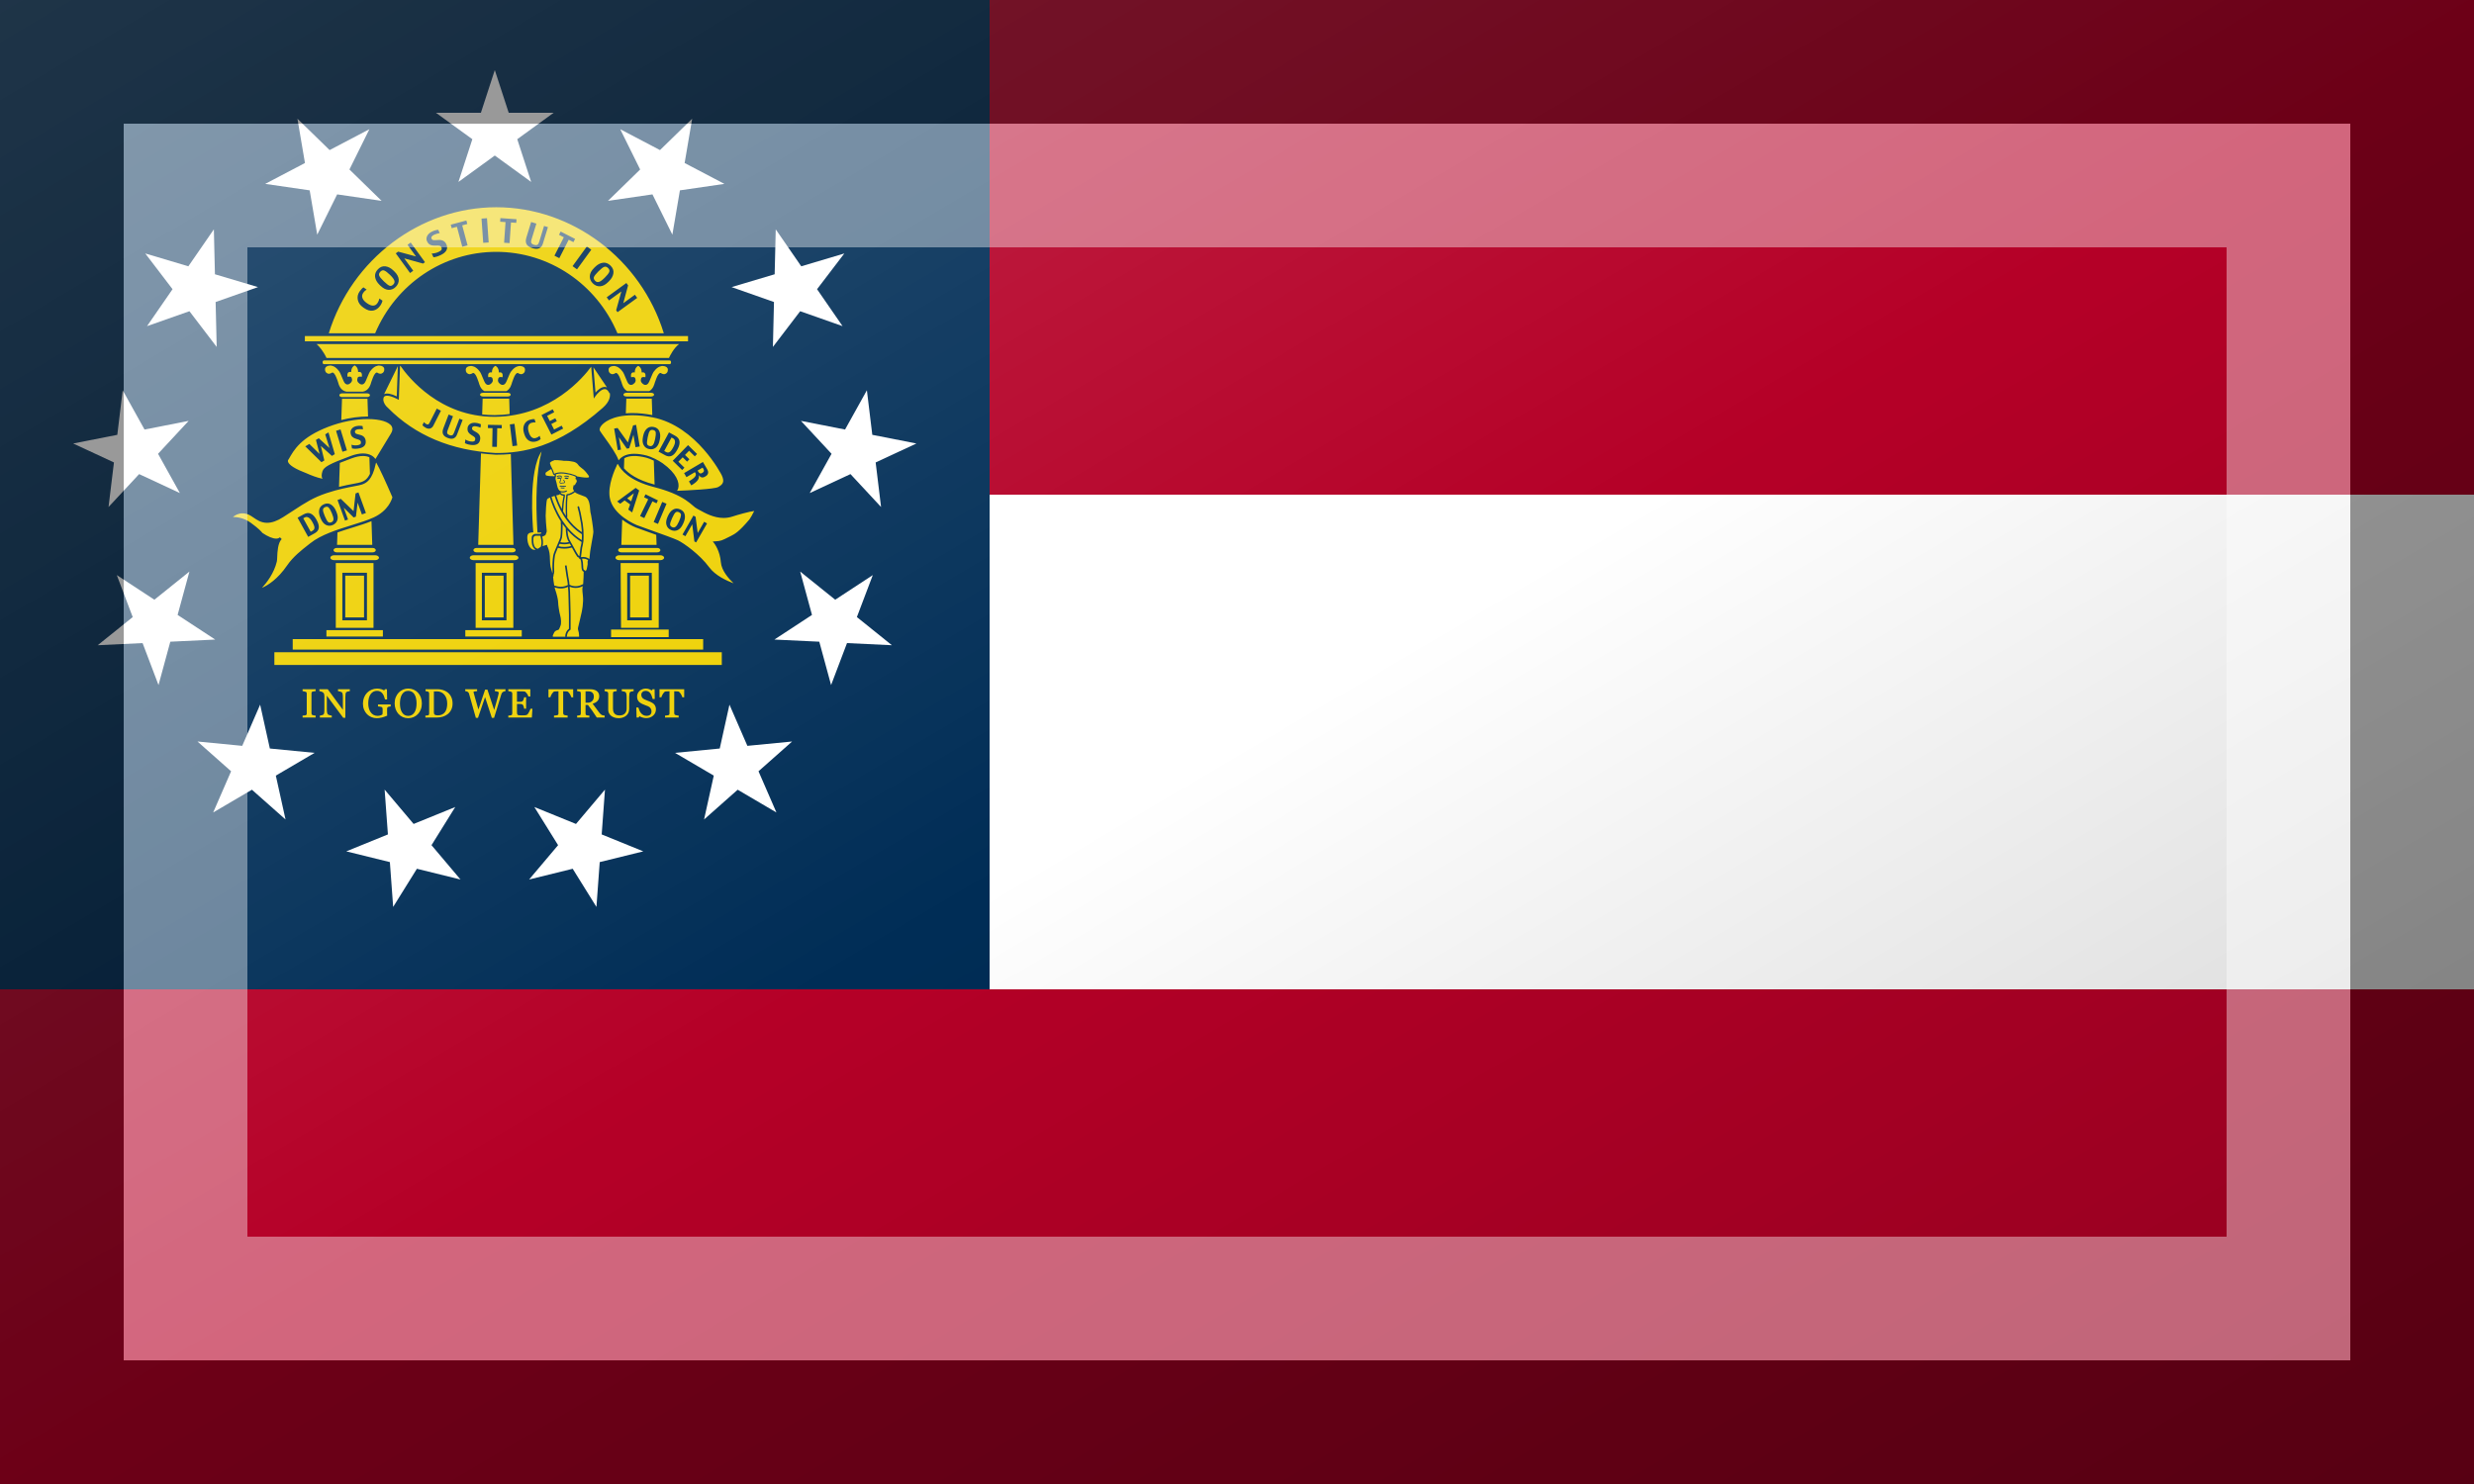 <?xml version="1.0"?>
<svg xmlns="http://www.w3.org/2000/svg" xmlns:xlink="http://www.w3.org/1999/xlink" version="1.1" width="600" height="360" viewBox="0 0 600 360">
<rect x="0" y="0" width="600" height="360" fill="#808080" stroke="none"/>
<!-- Generated by Kreative Vexillo v1.0 -->
<style>
.blue{fill:rgb(0,45,86);}
.red{fill:rgb(181,0,39);}
.white{fill:rgb(255,255,255);}
.yellow{fill:rgb(238,208,0);}
</style>
<defs>
<path id="seal" d="M 282.542 297.118 C 302.334 317.194 328.688 328.246 360.918 330.009 L 361.81 330.012 C 380.344 330.012 405.86 326.274 438.945 297.13 C 444.132 292.561 444.574 288.648 444.123 286.279 L 443.827 286.417 C 442.966 284.561 441.906 283.566 440.677 283.459 C 438.011 283.229 434.753 287.019 433.722 288.5 L 432.456 290.317 L 430.558 267.145 C 425.162 274.495 401.533 303.145 360.892 303.617 C 360.564 303.621 360.245 303.623 359.919 303.623 C 320.41 303.623 297.625 275.164 291.624 266.532 H 291.358 L 290.462 291.286 L 289.35 290.717 C 283.213 287.576 280.896 288.14 280.062 288.758 C 278.931 289.593 279.216 291.411 279.219 291.429 L 279.143 291.442 C 279.468 293.531 280.626 295.526 282.542 297.118 Z M 402.553 298.187 L 403.631 300.306 L 398.471 302.943 L 400.409 306.757 L 404.421 304.71 L 405.511 306.858 L 401.503 308.905 L 403.542 312.921 L 409.069 310.097 L 410.147 312.218 L 401.585 316.591 L 394.358 302.372 L 402.553 298.187 Z M 381.791 309.328 C 382.619 307.555 383.977 306.379 385.861 305.801 C 386.673 305.555 387.365 305.397 387.939 305.332 C 388.511 305.258 388.97 305.258 389.322 305.328 L 390.062 307.756 C 389.74 307.686 389.324 307.662 388.814 307.684 C 388.31 307.707 387.744 307.815 387.111 308.008 C 385.935 308.367 385.162 309.133 384.791 310.301 C 384.428 311.465 384.506 312.899 385.021 314.598 L 385.087 314.809 C 385.642 316.629 386.358 317.881 387.237 318.563 C 388.122 319.243 389.098 319.42 390.165 319.094 C 390.888 318.871 391.481 318.61 391.946 318.305 C 392.411 317.993 392.772 317.723 393.032 317.496 L 393.751 319.851 C 393.575 320.074 393.212 320.347 392.669 320.669 C 392.126 320.997 391.47 321.28 390.696 321.517 C 388.747 322.115 386.962 321.968 385.344 321.078 C 383.727 320.18 382.543 318.5 381.793 316.039 L 381.605 315.422 C 380.909 313.128 380.969 311.097 381.791 309.328 Z M 374.702 308.757 L 376.64 324.597 L 373.259 325.013 L 371.32 309.175 L 374.702 308.757 Z M 355.389 309.468 L 365.448 309.644 L 365.405 312.025 L 362.12 311.968 L 361.882 325.542 L 358.476 325.483 L 358.714 311.907 L 355.347 311.848 L 355.389 309.468 Z M 338.936 320.136 C 339.284 320.429 339.85 320.73 340.631 321.038 C 341.416 321.341 342.199 321.54 342.983 321.636 C 344.085 321.773 344.858 321.71 345.307 321.452 C 345.762 321.198 346.034 320.712 346.121 319.997 C 346.178 319.536 346.078 319.108 345.824 318.714 C 345.568 318.321 344.779 317.745 343.451 316.984 C 342.396 316.371 341.607 315.66 341.088 314.851 C 340.568 314.035 340.387 312.988 340.541 311.714 C 340.691 310.495 341.307 309.528 342.393 308.81 C 343.483 308.091 344.897 307.839 346.635 308.054 C 347.477 308.156 348.225 308.324 348.877 308.554 C 349.535 308.777 349.994 308.96 350.252 309.105 L 349.955 311.519 C 349.404 311.304 348.853 311.105 348.303 310.921 C 347.752 310.741 347.158 310.612 346.522 310.532 C 345.622 310.421 344.954 310.487 344.52 310.733 S 343.842 311.321 343.788 311.76 C 343.72 312.322 343.817 312.764 344.081 313.086 C 344.343 313.41 345.167 313.941 346.55 314.68 C 347.839 315.366 348.722 316.141 349.195 317.008 C 349.675 317.869 349.847 318.85 349.713 319.949 C 349.508 321.629 348.824 322.804 347.664 323.478 C 346.508 324.146 344.982 324.365 343.094 324.13 C 342.012 323.997 341.11 323.818 340.383 323.595 C 339.656 323.37 339.063 323.126 338.602 322.865 L 338.936 320.136 Z M 322.897 312.015 L 326.735 301.994 L 329.917 303.217 L 325.921 313.645 C 325.612 314.454 325.55 315.129 325.737 315.668 C 325.932 316.203 326.456 316.637 327.311 316.965 C 328.104 317.27 328.758 317.315 329.278 317.098 C 329.803 316.887 330.245 316.313 330.604 315.377 L 334.575 305.01 L 336.932 305.916 L 332.873 316.51 C 332.336 317.912 331.506 318.856 330.385 319.336 C 329.264 319.813 327.846 319.721 326.131 319.061 C 324.291 318.352 323.133 317.42 322.654 316.262 C 322.174 315.101 322.256 313.687 322.897 312.015 Z M 308.748 307.523 C 308.93 307.742 309.187 307.996 309.521 308.285 C 309.861 308.57 310.226 308.812 310.615 309.012 C 310.982 309.2 311.355 309.254 311.732 309.178 C 312.107 309.102 312.423 308.813 312.681 308.309 L 318.091 297.661 L 321.128 299.212 L 315.575 310.134 C 315.087 311.095 314.37 311.753 313.425 312.111 C 312.489 312.463 311.404 312.324 310.173 311.695 C 309.45 311.326 308.896 310.98 308.507 310.654 C 308.124 310.332 307.835 310.015 307.642 309.701 L 308.748 307.523 Z M 369.84 288.844 H 351.69 C 350.558 288.844 349.601 288.224 349.601 287.491 C 349.601 286.76 350.558 286.142 351.69 286.142 H 369.84 C 370.972 286.142 371.929 286.76 371.929 287.491 C 371.929 288.225 370.973 288.844 369.84 288.844 Z M 351.504 290.381 H 370.85 L 371.177 301.616 C 367.872 302.065 364.449 302.349 360.878 302.391 C 360.555 302.394 360.241 302.396 359.92 302.396 C 356.897 302.396 353.981 302.216 351.156 301.9 L 351.504 290.381 Z M 433.698 285.98 L 432.191 267.595 L 442.027 282.172 C 441.64 282.014 441.236 281.91 440.812 281.873 C 438.017 281.626 435.26 284.203 433.698 285.98 Z M 476.957 278.546 C 476.571 279.851 475.795 283.312 472.845 284.918 H 456.797 C 453.847 283.312 453.071 279.851 452.685 278.546 C 452.087 276.525 450.835 273.878 450.835 273.878 C 450.421 272.995 449.708 272.212 449.536 272.093 C 449.165 271.835 448.97 271.626 448.364 271.738 C 448.364 271.738 446.628 273.037 445.221 272.433 C 443.95 271.886 443.18 271.066 443.242 269.179 C 443.308 267.294 445.562 266.806 445.562 266.806 C 446.613 266.556 447.552 266.478 448.535 266.87 C 451.113 267.366 453.953 270.901 454.43 272.409 C 454.43 272.409 455.047 273.8 456.762 277.893 S 461.201 279.827 461.201 279.827 C 462.824 278.741 463.312 277.333 462.672 275.604 C 462.242 274.11 459.621 274.819 459.621 274.819 C 459.197 272.075 460.088 270.909 462.295 271.323 C 462.315 267.742 464.406 266.692 464.768 266.546 H 464.746 C 464.787 266.528 464.81 266.525 464.812 266.525 C 464.812 266.525 464.818 266.527 464.819 266.527 S 464.826 266.525 464.826 266.525 C 464.828 266.525 464.851 266.531 464.892 266.546 H 464.87 C 465.232 266.692 467.324 267.743 467.343 271.323 C 469.55 270.909 470.441 272.075 470.015 274.819 C 470.015 274.819 467.394 274.112 466.968 275.604 C 466.323 277.333 466.816 278.741 468.437 279.827 C 468.437 279.827 471.162 281.987 472.876 277.893 S 475.208 272.409 475.208 272.409 C 475.687 270.901 478.524 267.366 481.103 266.87 C 482.085 266.477 483.027 266.556 484.074 266.806 C 484.074 266.806 486.332 267.294 486.394 269.179 C 486.46 271.066 485.689 271.886 484.417 272.433 C 483.011 273.037 481.272 271.738 481.272 271.738 C 480.667 271.625 480.475 271.836 480.102 272.093 C 479.93 272.212 479.217 272.995 478.803 273.878 C 478.807 273.878 477.553 276.525 476.957 278.546 Z M 372.932 278.546 C 372.545 279.851 371.769 283.312 368.82 284.918 H 352.77 C 349.821 283.312 349.045 279.851 348.658 278.546 C 348.062 276.525 346.81 273.878 346.81 273.878 C 346.396 272.995 345.681 272.212 345.509 272.093 C 345.138 271.835 344.945 271.626 344.339 271.738 C 344.339 271.738 342.603 273.037 341.196 272.433 C 339.923 271.886 339.153 271.066 339.217 269.179 C 339.281 267.294 341.537 266.806 341.537 266.806 C 342.586 266.556 343.527 266.478 344.508 266.87 C 347.086 267.366 349.926 270.901 350.403 272.409 C 350.403 272.409 351.02 273.8 352.735 277.893 S 357.176 279.827 357.176 279.827 C 358.797 278.741 359.287 277.333 358.645 275.604 C 358.217 274.11 355.598 274.819 355.598 274.819 C 355.172 272.075 356.063 270.909 358.27 271.323 C 358.288 267.742 360.381 266.692 360.743 266.546 H 360.719 C 360.75 266.533 360.758 266.532 360.767 266.53 H 360.819 C 360.828 266.532 360.836 266.534 360.867 266.546 H 360.843 C 361.205 266.692 363.298 267.743 363.316 271.323 C 365.523 270.909 366.414 272.075 365.988 274.819 C 365.988 274.819 363.369 274.112 362.941 275.604 C 362.298 277.333 362.789 278.741 364.41 279.827 C 364.41 279.827 367.137 281.987 368.851 277.893 S 371.183 272.409 371.183 272.409 C 371.66 270.901 374.499 267.366 377.078 266.87 C 378.058 266.477 379 266.556 380.049 266.806 C 380.049 266.806 382.305 267.294 382.369 269.179 C 382.433 271.066 381.664 271.886 380.39 272.433 C 378.984 273.037 377.247 271.738 377.247 271.738 C 376.642 271.625 376.448 271.836 376.077 272.093 C 375.905 272.212 375.19 272.995 374.776 273.878 C 374.78 273.878 373.528 276.525 372.932 278.546 Z M 483.748 328.552 L 489.078 318.71 L 490.197 319.319 C 491.064 319.792 491.533 320.571 491.597 321.659 C 491.661 322.745 491.279 324.055 490.447 325.593 L 490.24 325.974 C 489.244 327.814 488.353 328.947 487.568 329.37 C 486.787 329.786 485.97 329.763 485.121 329.3 L 483.748 328.552 Z M 456.153 290.381 H 474.675 L 475.07 302.382 C 470.019 301.415 465.201 300.911 460.751 300.911 C 459.001 300.911 457.349 300.988 455.787 301.125 L 456.153 290.381 Z M 279.747 287.119 L 289.761 266.695 L 288.963 288.748 C 284.718 286.723 281.692 286.196 279.747 287.119 Z M 475.616 313.242 C 476.802 313.484 477.456 314.103 477.581 315.099 C 477.706 316.097 477.573 317.558 477.183 319.486 L 477.097 319.91 C 476.691 321.908 476.183 323.293 475.577 324.07 C 474.975 324.845 474.198 325.136 473.241 324.941 C 472.077 324.705 471.415 324.152 471.257 323.285 S 471.237 320.91 471.675 318.762 L 471.753 318.379 C 472.187 316.244 472.663 314.799 473.185 314.041 C 473.713 313.285 474.522 313.019 475.616 313.242 Z M 508.545 343.589 L 508.076 342.792 L 511.703 340.651 L 512.267 341.612 C 512.613 342.2 512.747 342.719 512.669 343.171 C 512.591 343.62 512.255 344.023 511.661 344.372 L 511.288 344.593 C 510.755 344.905 510.267 344.993 509.823 344.851 S 508.956 344.289 508.545 343.589 Z M 470.69 333.422 C 472.174 333.804 474.167 334.605 476.161 335.575 L 476.734 353.005 C 476.685 352.992 476.639 352.98 476.59 352.967 C 464.232 349.783 457.769 344.967 454.422 341.146 L 454.672 333.824 C 458.293 331.778 463.678 331.642 470.69 333.422 Z M 272.019 457.356 V 410.189 H 244.565 V 457.356 H 272.019 Z M 249.332 417.253 H 267.255 V 451.908 H 249.332 V 417.253 Z M 479.754 457.356 V 410.189 H 451.993 L 452.292 457.356 H 479.754 Z M 456.791 417.253 H 474.716 V 451.908 H 456.791 V 417.253 Z M 458.913 419.375 H 472.594 V 449.786 H 458.913 V 419.375 Z M 445.042 458.627 H 487.009 V 464.145 H 445.042 V 458.627 Z M 477.938 389.617 L 478.179 396.929 H 452.522 L 453.147 378.557 C 456.708 381.26 460.407 383.197 463.053 384.242 C 464.671 384.881 468.467 386.235 472.863 387.803 C 474.499 388.387 476.218 389.001 477.938 389.617 Z M 452.487 399.17 H 478.659 C 479.909 399.17 480.965 399.906 480.965 400.777 C 480.965 401.647 479.909 402.382 478.659 402.382 H 452.487 C 451.237 402.382 450.181 401.647 450.181 400.777 C 450.181 399.906 451.237 399.17 452.487 399.17 Z M 243.301 404.504 H 245.205 H 271.377 H 273.283 C 274.758 404.504 276.003 405.319 276.003 406.285 C 276.003 407.251 274.757 408.068 273.283 408.068 H 243.301 C 241.826 408.068 240.581 407.252 240.581 406.285 C 240.581 405.319 241.827 404.504 243.301 404.504 Z M 474.286 288.844 H 456.136 C 455.004 288.844 454.047 288.224 454.047 287.491 C 454.047 286.76 455.004 286.142 456.136 286.142 H 474.286 C 475.418 286.142 476.375 286.76 476.375 287.491 C 476.374 288.225 475.418 288.844 474.286 288.844 Z M 213.18 465.574 H 512.114 V 473.238 H 213.18 V 465.574 Z M 251.454 419.375 H 265.133 V 449.786 H 251.454 V 419.375 Z M 245.206 399.17 H 271.378 C 272.628 399.17 273.684 399.906 273.684 400.777 C 273.684 401.647 272.628 402.382 271.378 402.382 H 245.206 C 243.956 402.382 242.9 401.647 242.9 400.777 C 242.899 399.906 243.956 399.17 245.206 399.17 Z M 270.428 278.234 C 269.963 279.808 268.937 284.529 264.199 285.333 H 252.385 C 247.648 284.529 246.622 279.809 246.156 278.234 C 245.56 276.213 244.306 273.566 244.306 273.566 C 243.892 272.683 243.179 271.9 243.007 271.781 C 242.636 271.523 242.443 271.314 241.837 271.426 C 241.837 271.426 240.099 272.725 238.692 272.121 C 237.421 271.574 236.651 270.754 236.715 268.867 C 236.777 266.982 239.035 266.494 239.035 266.494 C 240.084 266.244 241.023 266.166 242.006 266.558 C 244.584 267.054 247.424 270.589 247.901 272.097 C 247.901 272.097 248.518 273.488 250.233 277.581 S 254.672 279.515 254.672 279.515 C 256.295 278.429 256.785 277.021 256.141 275.292 C 255.715 273.798 253.094 274.507 253.094 274.507 C 252.668 271.763 253.559 270.597 255.766 271.011 C 255.786 267.43 257.877 266.38 258.239 266.234 H 258.217 C 258.258 266.216 258.281 266.213 258.281 266.213 C 258.281 266.213 258.287 266.215 258.289 266.215 C 258.29 266.215 258.297 266.213 258.297 266.213 C 258.301 266.213 258.322 266.219 258.363 266.234 H 258.34 C 258.703 266.38 260.795 267.431 260.815 271.011 C 263.022 270.597 263.913 271.763 263.487 274.507 C 263.487 274.507 260.868 273.8 260.438 275.292 C 259.797 277.021 260.286 278.429 261.909 279.515 C 261.909 279.515 264.634 281.675 266.348 277.581 S 268.68 272.097 268.68 272.097 C 269.157 270.589 271.996 267.054 274.575 266.558 C 275.557 266.165 276.497 266.244 277.548 266.494 C 277.548 266.494 279.804 266.982 279.868 268.867 C 279.93 270.754 279.161 271.574 277.889 272.121 C 276.483 272.725 274.746 271.426 274.746 271.426 C 274.141 271.313 273.945 271.524 273.574 271.781 C 273.402 271.9 272.689 272.683 272.275 273.566 C 272.278 273.566 271.026 276.212 270.428 278.234 Z M 267.368 290.485 C 267.454 290.485 267.535 290.471 267.619 290.466 L 268.045 303.425 C 267.954 303.425 267.866 303.421 267.775 303.421 C 261.69 303.421 255.105 304.322 248.564 305.984 L 249.092 290.476 C 249.134 290.477 249.174 290.485 249.217 290.485 H 267.368 Z M 234.971 264.216 V 263.654 C 234.971 263.067 235.418 262.59 235.967 262.59 H 487.703 C 488.252 262.59 488.699 263.068 488.699 263.654 V 264.216 C 488.699 264.803 488.252 265.28 487.703 265.28 H 235.967 C 235.418 265.281 234.971 264.803 234.971 264.216 Z M 270.552 379.651 L 271.12 396.929 H 245.464 L 245.772 387.894 C 249.434 386.606 253.157 385.447 256.718 384.342 C 261.723 382.789 266.486 381.305 270.552 379.651 Z M 237.797 260.744 C 235.227 255.401 232.381 252.275 230.588 250.67 L 494.567 250.652 C 490.703 253.558 487.969 259.093 487.217 260.734 L 237.797 260.744 Z M 237.735 459.053 H 278.849 V 463.72 H 237.735 V 459.053 Z M 460.75 302.503 C 446.052 302.503 439.096 307.858 437.302 311.023 C 436.668 312.142 436.532 313.166 436.93 313.831 C 437.57 314.898 438.868 316.703 440.373 318.793 C 444.106 323.98 449.029 330.817 450.519 335.346 C 452.928 332.179 456.751 330.576 461.914 330.576 C 464.593 330.576 467.678 331.015 471.084 331.88 C 474.227 332.69 479.505 335.258 482.614 337.489 C 492.756 344.773 495.112 351.711 493.935 355.775 C 493.739 356.452 493.444 357.049 493.072 357.546 C 501.125 357.279 520.235 356.296 522.981 354.828 C 526.471 352.962 527.924 351.022 525.607 346.124 C 525.44 345.77 507.428 310.42 475.392 304.055 C 470.211 303.026 465.285 302.503 460.75 302.503 Z M 462.834 325.775 L 461.326 316.742 L 458.258 326.543 L 456.52 326.836 L 450.733 318.52 L 452.241 327.553 L 449.917 327.944 L 447.292 312.204 L 449.782 311.786 L 457.3 322.309 L 461.079 309.891 L 463.284 309.522 L 465.909 325.26 L 462.834 325.775 Z M 511.928 336.554 L 514.949 341.695 C 515.685 342.949 515.92 344.002 515.656 344.859 C 515.394 345.718 514.849 346.394 514.019 346.886 L 513.273 347.325 C 512.492 347.786 511.73 347.929 510.99 347.753 C 510.25 347.575 509.568 347.056 508.949 346.194 C 509.232 347.411 508.969 348.604 508.162 349.772 C 507.365 350.944 505.799 352.217 503.467 353.594 L 501.756 350.686 C 503.955 349.358 505.416 348.223 506.137 347.284 C 506.869 346.346 506.992 345.468 506.512 344.649 L 506.104 343.956 L 499.942 347.597 L 498.213 344.652 L 511.928 336.554 Z M 507.67 330.738 L 506.006 332.435 L 501.875 328.365 L 498.881 331.42 L 502.088 334.582 L 500.404 336.303 L 497.193 333.141 L 494.045 336.354 L 498.469 340.713 L 496.805 342.41 L 489.95 335.656 L 501.108 324.273 L 507.67 330.738 Z M 491.584 317.367 C 493.58 318.453 494.68 319.836 494.883 321.51 C 495.096 323.182 494.637 325.059 493.51 327.141 L 493.201 327.707 C 491.971 329.98 490.627 331.437 489.174 332.072 C 487.725 332.711 486.162 332.576 484.49 331.664 L 479.619 329.014 L 487.217 314.991 L 491.584 317.367 Z M 480.178 314.14 C 480.899 315.798 481.033 317.74 480.58 319.964 L 480.412 320.804 C 479.91 323.269 478.971 325.038 477.596 326.111 C 476.221 327.175 474.619 327.521 472.793 327.148 C 470.986 326.781 469.654 325.836 468.797 324.316 C 467.942 322.789 467.76 320.81 468.254 318.378 L 468.436 317.485 C 468.895 315.219 469.791 313.479 471.122 312.26 C 472.46 311.043 474.136 310.641 476.153 311.053 C 478.123 311.455 479.465 312.484 480.178 314.14 Z M 428.158 408.21 C 427.887 408.747 427.917 410.439 427.989 411.013 C 427.915 411.791 427.762 412.438 427.639 412.957 C 427.55 413.335 427.472 413.662 427.449 413.918 C 427.348 415.03 426.828 415.685 426.284 416.081 L 426.121 415.522 L 425.775 415.439 C 424.874 415.223 424.761 414.388 424.689 412.231 C 424.639 410.736 424.569 408.903 423.883 407.022 C 425.669 406.828 427.144 407.203 428.435 408.179 C 428.377 408.168 428.317 408.154 428.269 408.154 C 428.192 408.153 428.175 408.175 428.158 408.21 Z M 267.368 289.26 H 249.218 C 248.086 289.26 247.129 288.641 247.129 287.909 C 247.129 287.176 248.086 286.556 249.218 286.556 H 267.368 C 268.5 286.556 269.457 287.176 269.457 287.909 C 269.456 288.642 268.5 289.26 267.368 289.26 Z M 450.963 404.504 H 452.486 H 478.658 H 480.945 C 482.42 404.504 483.665 405.319 483.665 406.285 C 483.665 407.251 482.419 408.068 480.945 408.068 H 450.963 C 449.488 408.068 448.243 407.252 448.243 406.285 C 448.243 405.319 449.489 404.504 450.963 404.504 Z M 229.675 521.288 L 229.874 521.293 V 522.708 H 220.376 V 521.303 L 221.674 521.204 C 222.241 521.161 222.513 521.094 222.642 521.046 C 222.912 520.938 223.11 520.795 223.228 520.622 C 223.345 520.44 223.405 520.176 223.405 519.841 V 505.201 C 223.405 504.902 223.359 504.654 223.268 504.462 C 223.185 504.282 222.973 504.126 222.638 503.994 C 222.355 503.882 222.002 503.78 221.588 503.691 C 221.177 503.589 220.836 503.529 220.566 503.509 L 220.377 503.495 V 502.091 H 229.873 V 503.503 L 229.676 503.509 C 229.394 503.518 229.058 503.555 228.649 503.622 C 228.262 503.674 227.914 503.748 227.61 503.842 C 227.309 503.937 227.106 504.088 227.009 504.29 C 226.899 504.52 226.843 504.778 226.843 505.057 V 519.682 C 226.843 519.964 226.9 520.207 227.018 520.428 C 227.134 520.619 227.341 520.783 227.628 520.905 C 227.803 520.974 228.11 521.055 228.56 521.151 C 228.996 521.234 229.373 521.28 229.675 521.288 Z M 246.162 502.092 H 254.779 V 503.51 H 254.575 C 254.332 503.519 253.936 503.594 253.402 503.732 C 252.879 503.865 252.502 504.005 252.282 504.147 C 251.993 504.349 251.787 504.764 251.675 505.379 C 251.563 506.034 251.508 506.861 251.508 507.905 V 522.906 H 249.963 L 238.036 506.788 V 516.593 C 238.036 517.739 238.107 518.629 238.246 519.239 C 238.384 519.818 238.592 520.233 238.863 520.471 C 239 520.602 239.326 520.796 240.133 521.011 C 240.959 521.23 241.299 521.282 241.439 521.287 L 241.636 521.294 V 522.707 H 232.948 V 521.302 L 233.136 521.288 C 233.309 521.275 233.668 521.219 234.394 521.025 C 235.11 520.822 235.364 520.689 235.45 520.612 C 235.754 520.368 235.954 520.01 236.07 519.51 C 236.188 518.972 236.248 518.043 236.248 516.749 V 506.796 C 236.248 506.385 236.175 505.966 236.033 505.55 C 235.891 505.146 235.703 504.834 235.474 504.624 C 235.156 504.329 234.71 504.075 234.149 503.868 C 233.59 503.648 233.137 503.528 232.8 503.51 L 232.607 503.499 V 502.092 H 238.674 L 238.736 502.175 L 249.719 517.085 V 508.093 C 249.719 506.937 249.644 506.042 249.496 505.434 C 249.358 504.849 249.164 504.462 248.921 504.282 C 248.687 504.122 248.266 503.954 247.678 503.787 C 247.094 503.621 246.648 503.528 246.354 503.509 L 246.163 503.497 V 502.092 Z M 201.625 409.051 C 199.616 417.605 194.165 424.579 190.782 428.253 C 194.961 426.442 202.197 422.05 209.204 411.769 C 213.372 405.652 219.867 400.561 224.164 397.191 C 224.808 396.687 225.403 396.22 225.933 395.795 C 233.752 389.525 245.661 385.83 256.167 382.568 C 262.073 380.735 267.651 379.004 272.046 376.993 C 282.799 372.073 285.377 363.786 285.776 362.221 C 281.388 351.973 276.306 340.882 274.021 337.015 L 273.737 337.484 C 271.153 350.211 266.444 351.94 263.567 352.989 C 262.467 353.389 260.594 353.741 258.002 354.228 C 253.279 355.115 246.141 356.455 237.884 359.224 C 228.043 362.524 222.606 366.074 213.598 371.953 C 211.389 373.395 208.967 374.975 206.216 376.726 C 201.841 379.51 198.011 380.863 194.508 380.863 C 190.174 380.863 187.185 378.809 184.548 376.998 C 183.334 376.164 182.187 375.376 181.052 374.904 C 179.552 374.281 178.056 373.965 176.604 373.965 C 173.497 373.965 171.095 375.402 169.623 376.613 C 172.301 376.616 177.51 377.16 182.49 380.739 C 188.548 385.091 190.56 387.493 191.088 388.218 L 191.1 388.227 C 195.08 390.903 198.639 392.375 201.124 392.375 C 202.297 392.375 203.187 392.055 203.845 391.395 L 205.159 392.707 C 202.323 395.55 202.05 402.001 201.887 405.855 C 201.825 407.327 201.78 408.39 201.625 409.051 Z M 248.188 363.398 L 257.493 372.371 L 258.952 359.473 L 261.052 358.705 L 266.495 373.701 L 263.567 374.769 L 260.444 366.164 L 259.208 376.361 L 257.55 376.965 L 250.349 369.848 L 253.474 378.453 L 251.261 379.262 L 245.816 364.266 L 248.188 363.398 Z M 232.524 371.16 C 232.94 369.398 234.092 368.113 235.987 367.308 C 237.839 366.519 239.526 366.605 241.051 367.566 C 242.58 368.523 243.789 370.046 244.674 372.136 L 245.008 372.925 C 245.988 375.241 246.215 377.234 245.686 378.898 C 245.155 380.558 244.03 381.752 242.315 382.482 C 240.618 383.205 238.987 383.183 237.42 382.416 C 235.852 381.645 234.584 380.115 233.615 377.83 L 233.261 376.992 C 232.362 374.863 232.116 372.919 232.524 371.16 Z M 221.073 374.736 C 223.059 373.632 224.811 373.445 226.331 374.174 C 227.851 374.895 229.185 376.289 230.331 378.362 L 230.643 378.926 C 231.893 381.19 232.397 383.108 232.151 384.678 C 231.911 386.246 230.96 387.492 229.294 388.418 L 224.448 391.109 L 216.725 377.15 L 221.073 374.736 Z M 325.717 504.21 C 324.832 503.563 323.779 503.045 322.589 502.671 C 321.397 502.287 320.169 502.093 318.941 502.093 H 309.917 V 503.495 L 310.105 503.51 C 310.345 503.529 310.635 503.571 310.965 503.635 C 311.293 503.699 311.596 503.799 311.871 503.934 C 312.142 504.06 312.324 504.23 312.412 504.443 C 312.513 504.672 312.564 504.936 312.564 505.23 V 519.812 C 312.564 520.118 312.505 520.383 312.39 520.6 C 312.286 520.797 312.119 520.944 311.871 521.053 C 311.788 521.092 311.579 521.152 311.052 521.219 C 310.643 521.265 310.292 521.288 310.009 521.288 H 309.805 V 522.708 H 318.372 C 319.77 522.708 321.145 522.504 322.459 522.102 C 323.777 521.698 324.98 521.078 326.036 520.259 C 327.09 519.438 327.957 518.37 328.612 517.085 C 329.269 515.8 329.601 514.265 329.601 512.522 C 329.599 510.646 329.252 508.992 328.57 507.604 C 327.883 506.212 326.923 505.07 325.717 504.21 Z M 325.301 516.102 C 325.044 517.114 324.624 518.019 324.053 518.793 C 323.517 519.523 322.806 520.101 321.939 520.51 C 321.071 520.922 320.039 521.131 318.87 521.131 C 317.872 521.131 317.13 520.975 316.662 520.667 C 316.223 520.376 315.999 519.83 315.999 519.042 V 503.702 C 316.176 503.697 316.395 503.691 316.659 503.685 L 316.884 503.68 C 317.373 503.662 317.812 503.653 318.201 503.653 C 319.331 503.653 320.369 503.871 321.286 504.302 C 322.211 504.734 323.001 505.335 323.635 506.087 C 324.305 506.878 324.823 507.823 325.175 508.896 C 325.526 509.962 325.704 511.177 325.704 512.506 C 325.705 513.858 325.569 515.067 325.301 516.102 Z M 361.432 183.471 C 399.861 183.471 434.457 206.749 449.683 242.81 L 483.457 242.793 C 466.815 188.693 416.755 150.981 361.432 150.981 C 306.174 150.981 256.134 188.7 239.456 242.811 H 273.205 C 288.461 206.75 323.048 183.471 361.432 183.471 Z M 456.19 206.166 L 457.444 207.895 L 453.924 220.881 L 462.404 214.721 L 464.072 217.02 L 449.744 227.428 L 448.738 226.041 L 452.531 212.332 L 443.529 218.873 L 441.861 216.574 L 456.19 206.166 Z M 433.342 194.521 C 435.156 192.707 437.076 191.667 439.1 191.402 C 441.131 191.14 442.998 191.863 444.702 193.568 C 446.368 195.232 447.046 197.072 446.737 199.086 C 446.432 201.106 445.389 203.006 443.608 204.787 L 442.936 205.459 C 440.959 207.434 438.983 208.473 437.002 208.57 C 435.025 208.666 433.268 207.941 431.725 206.398 C 430.198 204.871 429.479 203.117 429.565 201.136 C 429.659 199.15 430.682 197.183 432.627 195.236 L 433.342 194.521 Z M 430.631 181.898 L 420.221 196.226 L 416.994 193.88 L 427.404 179.554 L 430.631 181.898 Z M 407.12 171.046 L 408.319 168.692 L 418.819 174.042 L 417.62 176.396 L 414.19 174.648 L 407.346 188.074 L 403.791 186.263 L 410.633 172.835 L 407.12 171.046 Z M 383.34 173.117 L 386.822 161.724 L 390.638 162.892 L 387.013 174.744 C 386.732 175.664 386.728 176.418 386.997 177.008 C 387.274 177.594 387.927 178.043 388.954 178.356 C 389.903 178.645 390.669 178.657 391.251 178.383 C 391.841 178.113 392.298 177.447 392.622 176.385 L 396.227 164.602 L 399.055 165.465 L 395.371 177.508 C 394.885 179.102 394.012 180.201 392.756 180.807 C 391.5 181.407 389.844 181.391 387.787 180.762 C 385.58 180.086 384.141 179.117 383.473 177.858 C 382.803 176.597 382.76 175.017 383.34 173.117 Z M 364.43 158.888 L 376.184 159.71 L 375.998 162.345 L 372.158 162.075 L 371.107 177.108 L 367.127 176.829 L 368.178 161.796 L 364.244 161.523 L 364.43 158.888 Z M 354.668 158.962 L 355.904 176.63 L 351.924 176.907 L 350.688 159.241 L 354.668 158.962 Z M 339.661 160.63 L 340.345 163.181 L 336.626 164.177 L 340.526 178.734 L 336.671 179.765 L 332.773 165.21 L 328.964 166.23 L 328.28 163.679 L 339.661 160.63 Z M 311.108 171.896 C 311.768 170.552 313.026 169.447 314.883 168.582 C 315.783 168.162 316.627 167.859 317.412 167.674 C 318.201 167.479 318.767 167.369 319.111 167.348 L 320.252 169.793 C 319.572 169.93 318.906 170.082 318.25 170.248 C 317.596 170.416 316.928 170.66 316.246 170.977 C 315.281 171.426 314.656 171.899 314.369 172.395 S 314.045 173.364 314.252 173.809 C 314.518 174.377 314.877 174.731 315.33 174.873 C 315.785 175.016 316.922 175.008 318.738 174.852 C 320.429 174.702 321.767 174.889 322.756 175.413 C 323.746 175.927 324.502 176.739 325.022 177.852 C 325.815 179.555 325.834 181.079 325.081 182.422 C 324.323 183.76 322.933 184.899 320.913 185.842 C 319.757 186.381 318.749 186.768 317.893 187.004 C 317.036 187.238 316.299 187.375 315.686 187.41 L 314.397 184.644 C 314.917 184.705 315.659 184.64 316.624 184.449 C 317.585 184.25 318.483 183.957 319.321 183.566 C 320.499 183.017 321.233 182.484 321.528 181.968 C 321.829 181.447 321.811 180.825 321.473 180.101 C 321.256 179.634 320.901 179.292 320.414 179.081 C 319.926 178.866 318.795 178.811 317.021 178.913 C 315.605 178.987 314.396 178.804 313.398 178.362 C 312.396 177.917 311.591 177.048 310.99 175.757 C 310.416 174.523 310.456 173.236 311.108 171.896 Z M 289.975 183.308 L 302.963 186.826 L 296.803 178.347 L 299.1 176.677 L 309.51 191.005 L 308.123 192.013 L 294.416 188.22 L 300.955 197.22 L 298.656 198.89 L 288.248 184.562 L 289.975 183.308 Z M 275.256 196.152 C 276.891 194.457 278.719 193.748 280.738 194.023 C 282.761 194.293 284.679 195.3 286.492 197.05 L 287.178 197.71 C 289.186 199.651 290.258 201.61 290.393 203.589 C 290.522 205.562 289.827 207.333 288.311 208.905 C 286.811 210.456 285.069 211.206 283.088 211.153 C 281.1 211.092 279.115 210.108 277.135 208.194 L 276.408 207.493 C 274.562 205.71 273.488 203.809 273.187 201.79 C 272.893 199.765 273.582 197.886 275.256 196.152 Z M 265.104 224.373 L 264.518 223.963 C 262.338 222.438 261.026 220.586 260.58 218.412 C 260.141 216.232 260.58 214.197 261.906 212.305 C 262.474 211.493 262.998 210.846 263.476 210.369 C 263.947 209.887 264.365 209.549 264.73 209.355 L 267.037 210.97 C 266.697 211.144 266.305 211.425 265.857 211.82 C 265.414 212.207 264.97 212.718 264.525 213.351 C 263.701 214.531 263.511 215.775 263.963 217.083 C 264.416 218.386 265.451 219.601 267.067 220.731 L 267.268 220.874 C 268.998 222.085 270.493 222.673 271.75 222.636 C 273.012 222.593 274.018 222.036 274.768 220.968 C 275.274 220.243 275.637 219.575 275.854 218.964 C 276.067 218.347 276.213 217.843 276.297 217.452 L 278.537 219.02 C 278.527 219.348 278.383 219.854 278.103 220.538 C 277.832 221.226 277.423 221.958 276.88 222.733 C 275.513 224.688 273.792 225.862 271.722 226.256 C 269.651 226.638 267.444 226.011 265.104 224.373 Z M 275.29 513.186 H 284.546 V 514.61 L 284.366 514.631 C 284.142 514.658 283.837 514.707 283.452 514.772 C 283.093 514.826 282.802 514.906 282.582 515.011 C 282.342 515.131 282.172 515.301 282.065 515.527 C 281.966 515.75 281.915 516.028 281.915 516.35 V 517.916 C 281.915 519.054 281.919 519.822 281.929 520.22 C 281.948 520.611 281.968 520.937 281.987 521.192 L 281.998 521.335 L 281.868 521.394 C 280.599 521.966 279.319 522.411 278.063 522.717 C 276.804 523.021 275.548 523.176 274.33 523.178 H 274.33 C 273.02 523.178 271.741 522.928 270.527 522.437 C 269.311 521.944 268.235 521.234 267.33 520.327 C 266.416 519.413 265.678 518.284 265.137 516.972 C 264.598 515.66 264.325 514.177 264.325 512.564 C 264.325 511.009 264.583 509.547 265.093 508.217 C 265.613 506.878 266.355 505.7 267.298 504.717 C 268.214 503.752 269.319 502.993 270.581 502.463 C 271.852 501.924 273.228 501.651 274.672 501.651 C 275.828 501.651 276.85 501.793 277.708 502.073 C 278.489 502.328 279.194 502.635 279.807 502.986 L 280.346 502.092 H 281.799 L 281.935 509.563 H 280.403 L 280.363 509.41 C 280.168 508.65 279.922 507.887 279.631 507.14 C 279.347 506.406 278.974 505.739 278.523 505.156 C 278.077 504.583 277.525 504.122 276.883 503.786 C 276.251 503.444 275.479 503.27 274.587 503.268 C 273.611 503.268 272.729 503.471 271.965 503.872 C 271.196 504.266 270.523 504.862 269.96 505.646 C 269.397 506.412 268.958 507.381 268.653 508.528 C 268.345 509.686 268.189 510.996 268.189 512.421 C 268.189 513.679 268.34 514.883 268.639 515.999 C 268.943 517.101 269.388 518.066 269.959 518.867 C 270.525 519.684 271.243 520.334 272.094 520.801 C 272.942 521.267 273.919 521.503 274.998 521.503 C 275.801 521.503 276.542 521.378 277.202 521.131 C 277.826 520.901 278.277 520.66 278.547 520.413 C 278.614 519.954 278.648 519.496 278.65 519.015 C 278.66 518.51 278.664 518.085 278.664 517.735 V 516.624 C 278.664 516.245 278.612 515.924 278.505 515.642 C 278.417 515.377 278.236 515.194 277.949 515.075 C 277.654 514.941 277.244 514.841 276.723 514.775 C 276.197 514.701 275.781 514.655 275.483 514.635 L 275.292 514.623 V 513.186 Z M 501.096 248.648 H 222.036 V 244.809 H 501.096 V 248.648 Z M 221.165 343.928 L 222.628 344.522 C 226.456 346.225 230.724 347.949 234.908 348.779 C 233.867 347.265 234.288 345.195 234.843 343.362 C 235.805 340.179 240.025 337.881 255.362 332.188 C 258.683 330.956 261.709 330.331 264.357 330.331 C 269.606 330.331 272.258 332.718 273.46 334.354 C 275.544 330.91 281.181 321.603 284.741 315.787 C 285.934 313.838 286.119 312.1 285.292 310.622 C 283.445 307.326 276.732 305.278 267.775 305.278 C 258.747 305.278 248.577 307.278 239.138 310.909 C 219.18 318.588 214.044 327.771 210.295 334.476 L 210.214 334.621 L 210.089 334.728 C 210.044 334.77 209.543 335.265 209.709 336.145 C 209.96 337.474 211.782 340.251 221.165 343.928 Z M 256.366 312.121 C 257.233 311.144 258.536 310.533 260.268 310.289 C 261.108 310.17 261.873 310.137 262.561 310.189 C 263.256 310.234 263.747 310.293 264.034 310.367 L 264.372 312.775 C 263.782 312.709 263.198 312.66 262.62 312.627 S 261.436 312.625 260.802 312.713 C 259.902 312.84 259.273 313.078 258.917 313.426 C 258.562 313.776 258.415 314.17 258.476 314.61 C 258.554 315.169 258.763 315.571 259.101 315.815 S 260.371 316.36 261.898 316.713 C 263.32 317.039 264.373 317.561 265.052 318.275 C 265.738 318.984 266.159 319.886 266.312 320.982 C 266.546 322.658 266.191 323.972 265.246 324.923 C 264.299 325.868 262.883 326.474 260.998 326.739 C 259.92 326.889 259.0 326.952 258.24 326.925 C 257.48 326.896 256.845 326.816 256.334 326.681 L 255.953 323.956 C 256.363 324.147 256.988 324.292 257.824 324.388 C 258.66 324.476 259.469 324.466 260.248 324.357 C 261.348 324.203 262.08 323.941 262.447 323.578 C 262.82 323.211 262.957 322.672 262.857 321.961 C 262.793 321.5 262.586 321.111 262.238 320.797 C 261.89 320.485 260.978 320.133 259.5 319.742 C 258.322 319.424 257.377 318.941 256.666 318.293 C 255.953 317.641 255.508 316.676 255.33 315.406 C 255.159 314.191 255.504 313.095 256.366 312.121 Z M 248.006 312.837 L 252.66 328.097 L 249.402 329.097 L 244.748 313.835 L 248.006 312.837 Z M 225.282 323.402 L 232.725 330.713 L 230.1 320.5 L 232.17 319.254 L 239.949 326.361 L 236.869 316.422 L 239.23 315.0 L 243.837 330.842 L 241.724 332.115 L 233.662 324.844 L 236.219 335.432 L 234.108 336.703 L 222.327 325.183 L 225.282 323.402 Z M 226.276 387.375 L 220.858 377.576 L 221.971 376.959 C 222.834 376.479 223.741 376.504 224.69 377.031 C 225.639 377.56 226.538 378.59 227.383 380.119 L 227.594 380.498 C 228.608 382.33 229.08 383.691 229.016 384.582 C 228.948 385.467 228.491 386.144 227.643 386.613 L 226.276 387.375 Z M 236.498 375.845 C 235.65 373.839 235.227 372.376 235.228 371.456 C 235.236 370.532 235.755 369.852 236.783 369.415 C 237.894 368.942 238.785 369.081 239.451 369.831 S 240.834 371.862 241.599 373.673 L 241.769 374.073 C 242.564 375.948 242.929 377.378 242.867 378.362 C 242.81 379.342 242.334 380.026 241.435 380.407 C 240.341 380.874 239.484 380.794 238.863 380.169 C 238.244 379.546 237.506 378.222 236.65 376.204 L 236.498 375.845 Z M 264.357 332.187 C 266.328 332.187 267.85 332.573 269.022 333.111 L 269.419 345.199 C 267.283 349.654 264.793 350.564 262.93 351.243 C 261.974 351.591 260.07 351.949 257.659 352.402 C 254.839 352.931 251.163 353.624 246.904 354.678 L 247.5 337.202 C 249.844 336.252 252.649 335.176 256.01 333.928 C 259.123 332.773 261.931 332.187 264.357 332.187 Z M 304.338 504.546 C 303.459 503.619 302.402 502.89 301.198 502.378 C 299.995 501.867 298.696 501.608 297.335 501.608 C 296.024 501.608 294.749 501.861 293.543 502.362 C 292.347 502.865 291.281 503.6 290.373 504.546 C 289.457 505.504 288.73 506.652 288.212 507.959 C 287.691 509.262 287.428 510.763 287.428 512.421 C 287.428 513.938 287.677 515.385 288.168 516.723 C 288.668 518.053 289.361 519.201 290.228 520.134 C 291.097 521.091 292.149 521.85 293.356 522.391 C 294.573 522.922 295.912 523.191 297.336 523.191 C 298.675 523.191 299.956 522.937 301.142 522.435 C 302.326 521.934 303.382 521.209 304.28 520.283 C 305.205 519.346 305.938 518.197 306.459 516.866 C 306.977 515.543 307.239 514.048 307.239 512.421 C 307.239 510.806 306.981 509.315 306.472 507.989 C 305.961 506.653 305.244 505.494 304.338 504.546 Z M 303.023 516.038 C 302.79 517.106 302.411 518.072 301.896 518.91 C 301.401 519.733 300.756 520.379 299.976 520.831 C 299.197 521.287 298.309 521.518 297.335 521.518 C 296.297 521.518 295.395 521.292 294.652 520.849 C 293.905 520.393 293.277 519.755 292.785 518.951 C 292.266 518.115 291.882 517.15 291.643 516.081 C 291.401 514.999 291.279 513.768 291.279 512.422 C 291.279 511.213 291.393 510.038 291.616 508.933 C 291.847 507.838 292.198 506.87 292.659 506.057 C 293.142 505.217 293.776 504.536 294.544 504.034 C 295.303 503.535 296.242 503.283 297.334 503.283 C 298.305 503.283 299.18 503.504 299.936 503.94 C 300.69 504.37 301.326 504.98 301.826 505.754 C 302.333 506.544 302.721 507.519 302.981 508.654 C 303.251 509.787 303.388 511.055 303.388 512.423 C 303.388 513.749 303.266 514.965 303.023 516.038 Z M 199.819 475.152 H 525.682 V 484.414 H 199.819 V 475.152 Z M 456.776 363.068 L 461.628 359.347 L 459.694 365.193 L 456.776 363.068 Z M 495.961 375.38 C 495.869 376.38 495.422 377.78 494.623 379.577 L 494.447 379.972 C 493.621 381.835 492.828 383.077 492.068 383.702 C 491.314 384.331 490.49 384.444 489.599 384.048 C 488.513 383.564 487.986 382.88 488.019 381.999 C 488.052 381.12 488.513 379.677 489.402 377.675 L 489.56 377.316 C 490.445 375.328 491.224 374.019 491.896 373.394 C 492.576 372.769 493.423 372.687 494.443 373.14 C 495.549 373.634 496.055 374.38 495.961 375.38 Z M 480.31 502.092 H 498.298 V 507.981 H 496.952 L 496.913 507.826 C 496.833 507.503 496.681 507.11 496.459 506.658 C 496.245 506.193 496.001 505.751 495.733 505.342 C 495.459 504.921 495.153 504.55 494.824 504.238 C 494.522 503.936 494.235 503.763 493.966 503.721 C 493.669 503.684 493.302 503.656 492.881 503.639 C 492.437 503.618 492.027 503.61 491.651 503.61 H 491.031 V 519.57 C 491.031 519.85 491.091 520.112 491.209 520.348 C 491.319 520.56 491.514 520.726 491.803 520.852 C 491.956 520.911 492.304 520.998 492.83 521.109 C 493.377 521.221 493.786 521.281 494.076 521.29 L 494.274 521.296 V 522.708 H 484.335 V 521.306 L 484.523 521.291 C 484.788 521.27 485.188 521.235 485.729 521.176 C 486.259 521.121 486.622 521.054 486.81 520.977 C 487.083 520.87 487.28 520.72 487.398 520.532 C 487.527 520.327 487.593 520.047 487.593 519.699 V 503.61 H 486.973 C 486.681 503.61 486.318 503.622 485.886 503.639 C 485.448 503.649 485.033 503.677 484.65 503.722 C 484.386 503.755 484.097 503.928 483.79 504.234 C 483.47 504.553 483.167 504.927 482.89 505.343 C 482.618 505.749 482.37 506.199 482.152 506.681 C 481.941 507.139 481.792 507.527 481.708 507.832 L 481.667 507.982 H 480.313 V 502.092 Z M 533.512 376.271 C 531.425 376.969 529.224 377.323 526.973 377.323 C 519.864 377.323 513.602 373.844 509.86 371.765 C 509.065 371.324 508.382 370.943 507.828 370.675 C 506.775 370.166 505.784 369.316 504.529 368.24 C 501.862 365.953 497.943 362.597 489.725 359.195 C 489.459 359.162 489.28 359.076 489.162 358.965 C 485.651 357.545 481.384 356.12 476.128 354.766 C 458.282 350.168 452.149 342.303 450.098 338.174 C 450.063 338.172 450.029 338.177 449.994 338.169 C 449.872 338.144 449.769 338.084 449.676 338.011 C 447.397 342.648 442.649 353.647 444.053 362.383 C 446.147 375.429 463.559 382.445 463.735 382.514 C 465.324 383.141 469.107 384.491 473.487 386.054 C 481.314 388.846 491.055 392.322 493.782 393.644 C 498.136 395.757 509.652 403.942 516.542 413.288 C 520.945 419.259 529.199 423.052 534.261 424.929 C 530.633 421.48 525.458 415.571 524.998 409.578 C 524.354 401.193 520.241 395.922 520.199 395.87 L 519.091 394.474 L 520.869 394.366 C 525.003 394.116 525.565 393.834 530.938 391.133 L 532.232 390.483 C 535.104 389.043 538.074 387.554 545.875 378.312 C 546.305 377.782 548.52 374.016 549.301 372.246 C 546.162 372.562 537.392 374.974 533.512 376.271 Z M 460.401 373.293 L 457.581 371.236 L 458.925 367.484 L 454.888 364.543 L 451.72 366.969 L 449.474 365.332 L 462.949 355.422 L 465.519 357.293 L 460.401 373.293 Z M 469.229 377.423 L 466.167 375.925 L 472.105 363.722 L 469.078 362.242 L 470.121 360.103 L 479.164 364.525 L 478.121 366.664 L 475.168 365.219 L 469.229 377.423 Z M 476.075 380.332 L 482.294 365.643 L 485.431 366.977 L 479.21 381.666 L 476.075 380.332 Z M 493.6 386.134 C 492.026 386.874 490.389 386.866 488.686 386.105 C 487.002 385.353 485.905 384.142 485.397 382.472 C 484.889 380.796 485.141 378.824 486.147 376.556 L 486.518 375.726 C 487.456 373.613 488.706 372.107 490.268 371.206 C 491.836 370.308 493.561 370.28 495.44 371.118 C 497.276 371.938 498.366 373.235 498.706 375.007 C 499.05 376.782 498.763 378.706 497.843 380.78 L 497.495 381.561 C 496.471 383.863 495.174 385.386 493.6 386.134 Z M 506.979 395.142 L 505.713 394.41 L 504.16 381.933 L 499.16 390.617 L 497.06 389.402 L 505.017 375.582 L 506.599 376.496 L 508.128 388.285 L 512.837 380.107 L 514.939 381.322 L 506.979 395.142 Z M 439.281 521.177 C 438.928 521.114 438.636 521.024 438.415 520.912 C 438.087 520.742 437.758 520.529 437.442 520.282 C 437.123 520.018 436.756 519.603 436.351 519.05 C 435.394 517.759 434.584 516.664 433.92 515.763 C 433.293 514.897 432.52 513.854 431.62 512.659 C 432.248 512.463 432.828 512.233 433.349 511.974 C 433.956 511.669 434.49 511.298 434.934 510.874 C 435.419 510.416 435.79 509.869 436.037 509.248 C 436.282 508.627 436.407 507.908 436.407 507.108 C 436.407 506.212 436.22 505.435 435.853 504.8 C 435.485 504.154 434.989 503.627 434.377 503.233 C 433.754 502.835 433.049 502.543 432.281 502.366 C 431.519 502.183 430.694 502.091 429.829 502.091 H 420.307 V 503.495 L 420.496 503.509 C 420.759 503.529 421.077 503.575 421.445 503.649 C 421.824 503.715 422.114 503.786 422.332 503.865 C 422.626 503.976 422.806 504.129 422.882 504.33 C 422.967 504.562 423.01 504.835 423.01 505.142 V 519.753 C 423.01 520.086 422.951 520.359 422.833 520.571 C 422.732 520.767 422.565 520.914 422.32 521.019 C 422.216 521.066 421.985 521.133 421.471 521.188 C 421.046 521.235 420.721 521.266 420.493 521.285 L 420.306 521.301 V 522.704 H 429.249 V 521.289 L 429.05 521.284 C 428.784 521.277 428.447 521.246 427.992 521.188 C 427.579 521.131 427.293 521.073 427.141 521.014 C 426.85 520.901 426.669 520.751 426.588 520.556 C 426.494 520.329 426.447 520.058 426.447 519.751 V 513.547 H 428.205 C 429.313 514.974 430.352 516.377 431.295 517.719 C 432.252 519.068 433.352 520.714 434.563 522.609 L 434.623 522.703 H 440.373 V 521.289 L 440.175 521.283 C 439.947 521.28 439.654 521.244 439.281 521.177 Z M 431.236 510.721 C 430.41 511.514 429.358 511.916 428.108 511.916 H 426.449 V 503.652 H 428.663 C 429.88 503.652 430.83 503.995 431.49 504.673 C 432.157 505.352 432.482 506.256 432.482 507.436 C 432.482 508.815 432.062 509.921 431.236 510.721 Z M 477.379 514.733 C 477.593 515.306 477.703 515.991 477.703 516.765 C 477.703 518.605 477.015 520.142 475.657 521.332 C 474.31 522.519 472.614 523.121 470.616 523.121 C 469.7 523.121 468.771 522.979 467.853 522.698 C 467.013 522.432 466.274 522.116 465.652 521.758 L 465.084 522.723 H 463.632 L 463.421 515.393 H 464.939 L 464.981 515.543 C 465.212 516.38 465.486 517.151 465.794 517.834 C 466.106 518.494 466.521 519.125 467.027 519.706 C 467.497 520.244 468.056 520.678 468.688 520.998 C 469.319 521.314 470.064 521.474 470.9 521.474 C 471.531 521.474 472.082 521.392 472.537 521.23 C 473 521.069 473.375 520.842 473.654 520.554 C 473.932 520.266 474.142 519.922 474.278 519.532 C 474.421 519.127 474.493 518.657 474.493 518.134 C 474.493 517.368 474.274 516.649 473.843 515.997 C 473.413 515.332 472.761 514.822 471.904 514.478 C 471.288 514.23 470.585 513.962 469.791 513.669 C 468.991 513.363 468.293 513.074 467.713 512.808 C 466.553 512.287 465.632 511.591 464.977 510.739 C 464.325 509.867 463.995 508.728 463.995 507.353 C 463.995 506.557 464.16 505.805 464.485 505.115 C 464.806 504.43 465.272 503.81 465.869 503.272 C 466.434 502.763 467.112 502.361 467.885 502.077 C 468.653 501.785 469.467 501.637 470.303 501.637 C 471.253 501.637 472.115 501.785 472.865 502.078 C 473.539 502.336 474.17 502.64 474.741 502.985 L 475.276 502.094 H 476.733 L 476.853 509.209 H 475.337 L 475.296 509.059 C 475.079 508.267 474.848 507.552 474.591 506.87 C 474.339 506.182 474.008 505.557 473.606 505.008 C 473.222 504.488 472.742 504.067 472.18 503.758 C 471.62 503.443 470.926 503.283 470.117 503.283 C 469.273 503.283 468.544 503.557 467.95 504.099 C 467.353 504.644 467.063 505.289 467.063 506.071 C 467.063 506.898 467.256 507.592 467.637 508.133 C 468.023 508.671 468.595 509.123 469.335 509.477 C 470.022 509.806 470.701 510.095 471.353 510.337 C 472.035 510.579 472.695 510.839 473.313 511.111 C 473.875 511.355 474.434 511.641 474.972 511.963 C 475.511 512.281 475.99 512.663 476.395 513.097 C 476.841 513.587 477.171 514.138 477.379 514.733 Z M 386.363 516.346 H 387.758 L 387.347 522.707 H 370.196 V 521.301 L 370.386 521.288 C 370.667 521.268 371.044 521.234 371.514 521.176 C 372.073 521.097 372.292 521.034 372.376 520.994 C 372.633 520.874 372.812 520.719 372.907 520.532 C 373.015 520.329 373.069 520.069 373.069 519.756 V 505.231 C 373.069 504.94 373.024 504.696 372.93 504.485 C 372.844 504.285 372.659 504.119 372.377 503.99 C 372.137 503.875 371.812 503.772 371.38 503.676 C 370.964 503.585 370.629 503.529 370.383 503.51 L 370.195 503.495 V 502.092 H 386.222 V 507.369 H 384.794 L 384.754 507.217 C 384.569 506.52 384.165 505.774 383.553 504.998 C 382.962 504.227 382.405 503.803 381.894 503.736 C 381.62 503.699 381.282 503.672 380.86 503.652 C 380.453 503.632 379.991 503.625 379.475 503.625 H 376.507 V 511.248 H 378.578 C 379.278 511.248 379.788 511.186 380.094 511.063 C 380.403 510.935 380.67 510.726 380.908 510.426 C 381.097 510.176 381.263 509.828 381.398 509.396 C 381.549 508.928 381.645 508.512 381.689 508.124 L 381.71 507.943 H 383.163 V 516.255 H 381.705 L 381.689 516.068 C 381.651 515.628 381.55 515.159 381.387 514.676 C 381.231 514.183 381.07 513.832 380.908 513.628 C 380.641 513.292 380.335 513.071 379.998 512.97 C 379.644 512.861 379.167 512.806 378.578 512.806 H 376.507 V 518.668 C 376.507 519.259 376.549 519.727 376.63 520.059 C 376.703 520.365 376.84 520.588 377.049 520.743 C 377.264 520.899 377.573 521.007 377.967 521.06 C 378.379 521.105 378.983 521.128 379.76 521.128 H 380.996 C 381.54 521.128 381.944 521.11 382.267 521.073 C 382.62 521.036 382.983 520.971 383.35 520.879 C 383.699 520.785 383.943 520.666 384.075 520.525 C 384.495 520.087 384.943 519.407 385.41 518.504 C 385.883 517.592 386.188 516.914 386.318 516.488 L 386.363 516.346 Z M 399.443 502.092 H 417.433 V 508.271 L 417.143 507.981 H 416.085 L 416.046 507.826 C 415.966 507.503 415.814 507.11 415.592 506.658 C 415.378 506.193 415.134 505.751 414.866 505.342 C 414.592 504.921 414.286 504.55 413.957 504.238 C 413.655 503.936 413.368 503.763 413.099 503.721 C 412.802 503.684 412.435 503.656 412.014 503.639 C 411.57 503.618 411.16 503.61 410.784 503.61 H 410.164 V 519.57 C 410.164 519.85 410.224 520.112 410.342 520.348 C 410.452 520.56 410.647 520.726 410.936 520.852 C 411.09 520.911 411.438 520.998 411.965 521.109 C 412.503 521.22 412.922 521.281 413.209 521.29 L 413.407 521.296 V 522.708 H 403.469 V 521.306 L 403.657 521.29 C 403.92 521.269 404.322 521.234 404.861 521.175 C 405.393 521.12 405.756 521.054 405.942 520.977 C 406.215 520.869 406.412 520.72 406.531 520.531 C 406.661 520.328 406.726 520.049 406.726 519.698 V 503.609 H 406.106 C 405.815 503.609 405.451 503.621 405.021 503.638 C 404.582 503.648 404.166 503.676 403.783 503.721 C 403.519 503.754 403.23 503.927 402.923 504.233 C 402.603 504.552 402.3 504.926 402.023 505.342 C 401.747 505.757 401.499 506.207 401.285 506.68 C 401.074 507.142 400.926 507.529 400.843 507.831 L 400.802 507.981 H 399.446 V 502.092 Z M 452.824 502.092 H 461.482 V 503.503 L 461.285 503.51 C 461.04 503.519 460.669 503.573 460.151 503.676 C 459.666 503.776 459.268 503.925 458.97 504.118 C 458.7 504.301 458.505 504.712 458.392 505.336 C 458.271 506.008 458.209 506.84 458.209 507.808 V 516.593 C 458.209 517.744 457.966 518.76 457.485 519.613 C 457.007 520.463 456.369 521.171 455.59 521.717 C 454.818 522.244 453.998 522.622 453.149 522.843 C 452.315 523.074 451.497 523.191 450.721 523.191 C 449.487 523.191 448.373 523.024 447.411 522.696 C 446.446 522.378 445.619 521.934 444.957 521.378 C 444.298 520.816 443.797 520.17 443.467 519.456 C 443.134 518.732 442.964 517.965 442.964 517.177 V 505.23 C 442.964 504.931 442.914 504.684 442.816 504.497 C 442.726 504.301 442.535 504.122 442.243 503.954 C 442.023 503.831 441.736 503.734 441.392 503.664 C 441.029 503.58 440.732 503.528 440.505 503.509 L 440.317 503.493 V 502.091 H 449.133 V 503.502 L 448.936 503.509 C 448.682 503.518 448.351 503.56 447.955 503.634 C 447.568 503.708 447.28 503.777 447.101 503.839 C 446.835 503.933 446.661 504.083 446.57 504.297 C 446.478 504.529 446.43 504.796 446.43 505.084 V 516.252 C 446.43 516.787 446.486 517.348 446.597 517.92 C 446.713 518.479 446.942 519.01 447.276 519.495 C 447.621 519.984 448.104 520.394 448.71 520.711 C 449.314 521.027 450.164 521.188 451.232 521.188 C 452.237 521.188 453.089 521.026 453.762 520.708 C 454.442 520.392 454.98 519.972 455.364 519.461 C 455.735 518.973 456.001 518.454 456.157 517.917 C 456.311 517.385 456.389 516.834 456.389 516.279 V 507.99 C 456.389 506.95 456.314 506.098 456.167 505.457 C 456.026 504.836 455.829 504.431 455.58 504.253 C 455.274 504.033 454.839 503.858 454.288 503.732 C 453.733 503.602 453.304 503.527 453.012 503.508 L 452.821 503.496 V 502.092 Z M 360.412 502.092 H 368.144 V 503.502 L 367.948 503.51 C 367.735 503.519 367.483 503.571 367.178 503.67 C 366.87 503.766 366.601 503.886 366.354 504.037 C 366.045 504.229 365.791 504.457 365.598 504.712 C 365.413 504.959 365.247 505.316 365.104 505.774 C 364.431 507.964 363.649 510.527 362.759 513.462 C 361.864 516.387 360.903 519.506 359.868 522.821 L 359.823 522.964 H 358.219 L 353.271 507.851 L 348.114 522.964 H 346.561 L 341.584 505.284 C 341.504 505.013 341.389 504.777 341.232 504.566 C 341.083 504.356 340.877 504.163 340.615 503.989 C 340.391 503.837 340.139 503.731 339.843 503.663 C 339.536 503.579 339.263 503.528 339.021 503.509 L 338.833 503.494 V 502.091 H 347.476 V 503.498 L 347.283 503.508 C 346.585 503.546 345.973 503.616 345.464 503.717 C 345.09 503.795 344.875 503.915 344.875 504.044 C 344.875 504.11 344.882 504.224 344.915 504.392 C 344.942 504.545 344.965 504.664 344.985 504.759 C 345.193 505.559 345.569 506.913 346.133 508.888 C 346.66 510.699 347.425 513.365 348.427 516.886 L 353.299 502.375 H 354.986 L 359.903 517.213 C 360.509 515.122 361.036 513.278 361.485 511.68 C 361.977 509.918 362.387 508.395 362.707 507.155 C 362.945 506.228 363.079 505.658 363.129 505.363 C 363.184 505.051 363.212 504.78 363.212 504.557 C 363.212 504.32 363.026 504.109 362.659 503.93 C 362.244 503.722 361.552 503.58 360.6 503.507 L 360.412 503.492 V 502.092 Z M 276.184 200.816 C 275.807 199.855 276.073 198.904 276.981 197.964 C 277.963 196.944 278.967 196.667 279.987 197.132 C 281.008 197.595 282.303 198.585 283.874 200.101 L 284.222 200.435 C 285.847 202.007 286.833 203.318 287.177 204.369 C 287.529 205.414 287.306 206.348 286.513 207.168 C 285.546 208.172 284.601 208.494 283.683 208.141 C 282.765 207.786 281.429 206.762 279.679 205.073 L 279.367 204.77 C 277.627 203.089 276.565 201.773 276.184 200.816 Z M 417.522 398.136 C 416.525 396.303 415.663 394.72 415.275 394.119 C 413.733 391.718 413.419 388.293 413.322 386.256 C 416.065 389.348 419.308 392.224 423.138 394.546 L 423.575 394.819 L 423.289 396.544 L 422.749 398.937 L 421.976 405.107 C 421.685 404.959 421.403 404.807 421.268 404.655 C 420.757 404.079 418.887 400.644 417.522 398.136 Z M 423.723 393.466 C 417.63 389.758 413.034 384.511 409.641 379.31 C 409.641 379.307 409.641 379.304 409.641 379.301 L 409.635 379.301 C 405.042 372.257 402.659 365.301 401.785 362.373 C 401.753 362.266 401.716 362.142 401.663 362.026 L 401.651 361.981 C 402.353 361.723 403.116 361.475 403.891 361.246 C 406.3 368.738 411.984 381.86 423.697 389.094 L 423.785 389.689 L 423.806 390.505 L 423.723 393.466 Z M 397.784 344.023 C 398.997 343.101 400.225 342.398 400.884 342.02 C 401.081 341.907 401.224 341.825 401.297 341.777 C 401.394 341.714 401.443 341.704 401.443 341.704 C 401.443 341.704 401.395 341.713 401.312 341.683 L 401.367 341.524 C 401.665 342.156 402.045 343.144 402.277 343.747 C 402.371 343.992 402.45 344.196 402.504 344.328 C 402.558 344.461 402.587 344.622 402.62 344.781 C 402.707 345.215 402.853 345.941 403.564 345.941 C 403.647 345.941 403.734 345.926 403.824 345.904 L 403.952 346.673 L 403.787 346.972 L 402.308 346.873 L 400.25 346.807 C 399.714 346.756 399.041 346.669 398.888 346.616 C 398.632 346.528 398.034 346.421 397.694 346.364 C 397.423 345.934 396.818 344.758 397.784 344.023 Z M 410.337 361.859 C 409.821 364.049 409.455 366.854 409.174 370.794 C 407.273 367.126 405.952 363.647 405.071 360.914 C 405.798 360.721 406.509 360.549 407.155 360.41 C 407.342 360.37 407.502 360.253 407.598 360.089 L 407.722 359.878 C 408.695 360.875 409.475 361.091 410.414 361.145 C 410.423 361.309 410.411 361.546 410.337 361.859 Z M 407.565 396.145 C 408.867 396.389 410.003 396.52 411.084 396.52 C 412.355 396.52 413.576 396.341 414.952 395.998 C 415.241 396.515 415.581 397.137 415.943 397.8 C 413.317 398.502 409.55 398.74 406.789 397.941 C 406.828 397.851 406.868 397.759 406.906 397.67 C 407.135 397.143 407.353 396.637 407.565 396.145 Z M 421.035 457.028 C 420.736 458.076 421.033 459.072 421.295 459.951 C 421.389 460.264 421.477 460.56 421.533 460.842 C 421.747 461.912 421.75 463.571 421.75 463.642 V 463.846 H 402.883 C 402.76 463.846 402.655 463.788 402.595 463.688 C 402.511 463.548 402.313 463.22 403.657 460.681 C 404.008 460.014 404.967 459.197 406.245 458.984 C 407.086 458.843 407.349 458.115 407.747 457.012 C 407.878 456.649 408.026 456.238 408.212 455.812 C 408.897 454.246 408.651 450.724 407.992 448.416 C 407.335 446.116 406.496 440.728 406.496 438.807 C 406.496 436.841 405.41 432.483 404.394 429.645 C 404.214 429.142 404.05 428.536 403.9 427.878 C 404.747 428.188 406.398 428.676 408.46 428.676 C 410.03 428.676 411.83 428.383 413.669 427.517 C 413.789 429.043 413.885 430.538 413.935 431.397 L 414.359 447.721 V 458.024 C 412.626 459.351 411.703 461.283 411.615 463.772 L 412.84 463.816 C 412.919 461.579 413.732 459.95 415.323 458.837 L 415.584 458.654 V 447.708 L 415.371 438.579 L 415.159 431.345 C 415.15 431.195 415.045 429.379 414.888 427.389 C 415.777 427.777 417.318 428.293 419.259 428.293 C 420.788 428.293 422.56 427.963 424.438 427.001 C 424.103 428.433 423.945 429.245 424.504 433.903 C 425.138 439.182 423.668 445.791 423.653 445.857 C 423.565 446.254 421.457 455.556 421.035 457.028 Z M 409.293 335.507 L 409.555 335.555 C 410.299 335.694 410.907 335.809 412.471 335.732 C 413.831 335.662 415.582 335.995 416.834 336.23 C 417.149 336.289 417.438 336.343 417.687 336.385 C 418.801 336.575 420.413 337.465 421.073 338.572 C 421.615 339.484 422.961 340.511 424.043 341.338 C 424.443 341.644 424.793 341.91 425.02 342.112 C 426.199 343.161 427.917 345.339 428.508 346.212 C 428.991 346.925 429.013 347.277 428.983 347.424 C 428.954 347.564 428.856 347.637 428.706 347.734 C 428.612 347.795 428.283 347.938 427.251 347.938 C 425.08 347.938 421.617 347.33 420.201 347.036 C 419.553 345.964 412.972 344.118 408.647 344.118 C 406.688 344.118 405.062 344.43 403.813 345.044 C 403.662 345.118 403.587 345.127 403.572 345.135 C 403.51 345.077 403.452 344.792 403.418 344.621 C 403.376 344.41 403.33 344.198 403.258 344.021 C 403.206 343.893 403.13 343.694 403.038 343.455 C 402.569 342.235 402.084 341.007 401.763 340.557 C 401.742 340.527 401.72 340.494 401.698 340.461 L 401.691 340.357 C 401.357 339.833 400.979 339.082 400.483 337.294 C 400.497 337.252 400.502 337.211 400.525 337.168 C 401.012 336.241 403.196 335.42 403.932 335.196 C 404.864 335.076 407.568 335.345 408.732 335.459 C 409.02 335.484 409.221 335.502 409.293 335.507 Z M 424.719 425.47 C 424.526 425.574 424.321 425.684 424.091 425.808 C 419.344 428.363 415.35 426.299 414.771 425.971 C 414.629 424.38 414.46 422.901 414.289 422.299 C 414.185 421.934 413.833 420.093 412.644 411.86 L 411.431 412.035 C 412.346 418.368 412.91 421.934 413.111 422.635 C 413.264 423.171 413.426 424.641 413.568 426.268 L 413.544 426.222 C 408.682 428.753 403.857 426.547 403.808 426.524 L 403.678 426.799 C 403.208 424.32 402.925 421.453 402.83 420.157 L 403.007 420.181 L 403.244 418.475 C 403.402 418.123 403.8 417.025 403.607 415.184 C 403.395 413.195 403.619 407.619 404.129 404.854 C 404.339 403.722 405.301 401.394 406.299 399.073 C 407.644 399.481 409.205 399.67 410.791 399.67 C 412.862 399.67 414.931 399.365 416.544 398.902 C 418.425 402.357 419.8 404.847 420.352 405.467 C 420.659 405.813 421.104 406.038 421.535 406.257 C 421.629 406.304 421.723 406.353 421.814 406.401 L 421.792 406.577 C 421.767 406.777 421.842 406.976 421.992 407.11 C 422.142 407.244 422.348 407.297 422.544 407.249 C 422.581 407.24 422.615 407.236 422.651 407.228 C 423.345 408.996 423.411 410.733 423.463 412.272 C 423.526 414.147 423.587 415.924 425.134 416.521 L 425.158 416.604 C 425.134 416.61 425.102 416.62 425.082 416.624 C 425.072 417.664 424.998 422.946 424.719 425.47 Z M 417.702 353.497 C 417.722 353.499 417.741 353.501 417.759 353.504 C 418.079 353.541 418.302 353.521 418.585 353.342 C 418.845 353.176 418.907 352.98 418.967 352.791 C 419.014 352.642 419.063 352.487 419.22 352.286 C 419.429 352.019 419.524 351.833 419.6 351.684 C 419.669 351.549 419.719 351.452 419.832 351.33 C 420.266 350.859 419.972 349.9 419.758 349.371 C 419.612 349.011 419.349 348.957 419.205 348.957 C 419.152 348.957 419.098 348.964 419.044 348.977 L 419.406 347.593 C 419.166 347.489 419.025 347.379 419.025 347.265 V 347.126 C 417.519 346.428 412.93 344.932 408.648 344.932 C 407.124 344.932 405.842 345.139 404.795 345.526 L 405.017 346.855 L 404.766 347.31 C 404.615 347.925 404.482 348.775 404.619 349.176 C 404.859 349.88 405.255 351.491 405.404 352.098 L 405.447 352.273 C 405.459 352.321 405.487 352.459 405.527 352.652 C 405.642 353.221 405.949 354.732 406.108 355.058 C 406.145 355.135 406.19 355.247 406.245 355.386 C 406.506 356.05 407.05 357.431 408.269 357.758 C 408.27 357.758 408.271 357.758 408.271 357.758 C 408.388 357.789 408.509 357.81 408.629 357.834 C 408.696 357.847 408.761 357.865 408.829 357.876 C 409.185 357.933 409.551 357.954 409.912 357.947 C 409.935 357.947 409.958 357.948 409.981 357.948 C 410.143 357.943 410.303 357.928 410.462 357.911 C 410.491 357.908 410.521 357.908 410.55 357.904 C 410.692 357.886 410.829 357.86 410.967 357.833 C 411.011 357.824 411.057 357.82 411.1 357.81 C 411.636 357.69 412.125 357.497 412.516 357.235 L 412.971 357.913 C 412.149 358.465 410.966 358.764 409.77 358.764 C 409.325 358.764 408.883 358.708 408.452 358.623 L 408.259 358.955 C 409.23 360.038 409.826 360.114 410.846 360.138 L 411.154 360.145 L 411.291 360.42 C 411.34 360.518 411.572 361.061 411.331 362.09 C 410.761 364.514 410.376 367.734 410.085 372.489 C 410.708 373.598 411.395 374.715 412.128 375.824 C 412.154 375.582 412.161 375.47 412.136 375.33 C 411.907 374.07 411.93 364.858 412.242 363.155 C 412.343 362.602 412.353 362.082 412.362 361.623 C 412.377 360.854 412.395 359.897 413.287 359.897 C 414.88 359.897 417.686 358.187 418.03 357.712 L 418.212 357.843 L 417.635 356.856 L 417.447 356.433 L 417.305 355.521 L 417.565 354.521 L 417.702 353.497 Z M 407.131 348.753 L 407.042 348.752 C 406.57 348.745 405.993 348.663 405.794 348.456 C 405.718 348.377 405.704 348.295 405.705 348.241 C 405.71 347.836 406.509 347.776 406.984 347.776 L 407.06 347.776 C 407.535 347.785 408.111 347.868 408.31 348.075 C 408.386 348.154 408.4 348.236 408.398 348.29 C 408.393 348.708 407.51 348.753 407.131 348.753 Z M 407.841 350.175 C 407.892 350.06 407.938 349.851 407.986 349.63 C 408.058 349.298 408.14 348.922 408.287 348.649 C 408.458 348.328 408.613 347.711 408.643 347.314 C 407.644 346.703 406.467 347.137 405.955 347.332 C 405.808 347.388 405.719 347.421 405.641 347.432 L 405.599 347.129 L 405.549 346.827 C 405.589 346.818 405.653 346.792 405.738 346.76 C 406.352 346.529 407.779 345.993 409.054 346.845 L 409.086 346.833 C 409.089 346.842 409.09 346.856 409.093 346.866 C 409.095 346.867 409.097 346.868 409.1 346.87 L 409.095 346.877 C 409.241 347.371 408.946 348.456 408.719 348.882 C 408.605 349.094 408.531 349.435 408.466 349.736 C 408.41 349.993 408.362 350.215 408.29 350.376 C 408.142 350.708 407.987 351.214 407.995 351.454 C 407.996 351.506 407.998 351.576 408.004 351.595 C 408.018 351.604 408.126 351.661 408.241 351.722 L 408.35 351.781 C 408.636 351.936 408.837 351.863 409.115 351.762 C 409.187 351.736 409.259 351.71 409.331 351.688 C 409.748 351.564 410.099 351.458 410.483 351.57 C 410.591 351.602 410.748 351.56 410.86 351.474 C 410.926 351.423 410.964 351.364 410.963 351.315 C 410.953 350.964 410.843 350.589 410.718 350.481 C 410.513 350.305 410.057 350.008 410.053 350.005 L 410.321 349.595 C 410.341 349.608 410.808 349.912 411.038 350.11 C 411.417 350.439 411.451 351.215 411.453 351.302 C 411.458 351.51 411.351 351.714 411.16 351.862 C 410.924 352.046 410.606 352.115 410.348 352.041 C 410.104 351.971 409.829 352.052 409.513 352.145 C 409.409 352.176 409.346 352.199 409.284 352.222 C 409.107 352.286 408.905 352.36 408.673 352.36 C 408.505 352.36 408.32 352.321 408.118 352.212 L 408.012 352.155 C 407.612 351.942 407.517 351.876 407.506 351.468 C 407.491 351.072 407.719 350.449 407.841 350.175 Z M 410.132 355.804 C 409.32 355.804 408.471 355.645 408.335 355.619 L 408.452 355.017 C 408.965 355.117 410.427 355.322 411.019 355.073 L 411.256 355.637 C 410.959 355.762 410.55 355.804 410.132 355.804 Z M 411.053 354.507 C 410.895 354.461 410.324 354.519 409.886 354.598 L 409.841 354.606 L 409.796 354.601 C 409.657 354.585 408.947 354.497 408.648 354.369 C 408.549 354.343 408.135 354.428 407.787 354.554 L 407.579 353.978 C 407.856 353.878 408.535 353.658 408.887 353.806 C 409.043 353.873 409.512 353.95 409.823 353.988 C 410.114 353.937 410.876 353.819 411.223 353.919 C 411.506 354.0 411.989 354.0 412.104 353.986 L 412.181 354.593 C 411.979 354.62 411.415 354.611 411.053 354.507 Z M 413.038 348.941 C 412.888 348.941 412.724 348.933 412.552 348.915 C 412.056 348.862 411.461 348.723 411.276 348.49 C 411.207 348.403 411.2 348.319 411.207 348.264 C 411.231 348.012 411.546 347.887 412.171 347.887 C 412.321 347.887 412.486 347.895 412.657 347.913 C 412.985 347.948 414.047 348.098 414.003 348.559 C 413.972 348.818 413.656 348.941 413.038 348.941 Z M 414.161 347.68 C 412.788 346.667 411.206 347.3 411.19 347.306 L 410.957 346.74 C 411.035 346.708 412.879 345.973 414.525 347.187 L 414.161 347.68 Z M 409.315 391.487 C 409.711 389.407 409.75 382.526 409.75 382.459 C 409.75 382.405 409.742 382.325 409.723 382.203 C 409.704 382.082 409.676 381.894 409.652 381.602 C 410.398 382.665 411.194 383.722 412.044 384.761 L 412.031 384.762 C 412.047 384.887 412.053 385.121 412.064 385.439 C 412.128 387.317 412.277 391.717 414.246 394.782 C 414.265 394.812 414.292 394.856 414.314 394.892 C 412.192 395.382 410.433 395.412 408.056 394.99 C 408.696 393.463 409.176 392.214 409.315 391.487 Z M 409.32 334.898 C 409.322 334.898 409.324 334.898 409.326 334.898 L 409.32 334.935 L 409.32 334.898 Z M 402.925 404.632 C 402.388 407.538 402.164 413.206 402.389 415.313 C 402.506 416.427 402.366 417.203 402.246 417.626 C 402.214 417.487 402.183 417.354 402.149 417.195 C 402.02 416.591 401.86 415.839 401.522 414.893 C 400.615 412.352 400.544 409.316 400.481 406.638 C 400.469 406.139 400.458 405.65 400.441 405.173 C 400.333 402.009 399.133 398.711 398.667 398.061 L 398.635 397.991 L 398.359 396.871 L 395.329 397.817 L 395.154 397.955 C 395.839 395.38 395.299 392.544 394.872 390.975 C 395.298 390.824 395.983 390.531 397.046 389.949 C 397.19 389.87 397.299 389.742 397.356 389.589 L 398.045 387.716 L 398.111 387.719 L 398.14 387.226 C 398.185 386.523 398.21 386.135 398.022 385.096 C 397.822 384 397.408 377.37 397.408 375.747 C 397.408 373.628 397.797 365.09 398.477 363.766 C 398.691 363.349 399.461 362.888 400.503 362.435 L 400.515 362.477 L 400.532 362.473 C 400.547 362.518 400.572 362.602 400.608 362.723 C 401.706 366.402 404.083 373.056 408.398 379.744 C 408.352 381.369 408.46 382.083 408.522 382.458 C 408.522 383.488 408.446 389.485 408.109 391.257 C 407.921 392.243 406.832 394.754 405.78 397.181 C 404.515 400.107 403.203 403.132 402.925 404.632 Z M 347.082 399.17 H 373.256 C 374.505 399.17 375.56 399.906 375.56 400.777 C 375.56 401.647 374.505 402.382 373.256 402.382 H 347.082 C 345.833 402.382 344.778 401.647 344.778 400.777 C 344.778 399.906 345.833 399.17 347.082 399.17 Z M 373.947 396.929 H 348.281 L 350.297 330.278 C 353.755 330.705 357.276 331.036 360.88 331.233 L 361.81 331.236 C 365.007 331.236 368.414 331.121 372.024 330.793 L 373.947 396.929 Z M 373.859 457.356 V 410.189 H 346.403 L 346.405 457.356 H 373.859 Z M 350.957 417.253 H 368.88 V 451.908 H 350.957 V 417.253 Z M 433.491 204.628 C 432.507 203.644 432.2 202.694 432.571 201.782 C 432.94 200.87 433.987 199.553 435.708 197.831 L 436.015 197.524 C 437.726 195.815 439.062 194.778 440.023 194.413 C 440.992 194.054 441.937 194.335 442.863 195.259 C 443.863 196.261 444.125 197.269 443.642 198.28 S 442.148 200.569 440.605 202.114 L 440.265 202.454 C 438.665 204.054 437.337 205.016 436.281 205.343 C 435.229 205.675 434.299 205.437 433.491 204.628 Z M 380.004 463.72 H 338.888 V 459.053 H 380.004 V 463.72 Z M 374.842 408.067 H 344.86 C 343.385 408.067 342.14 407.251 342.14 406.284 C 342.14 405.319 343.386 404.503 344.86 404.503 H 347.083 H 373.257 H 374.843 C 376.318 404.503 377.563 405.318 377.563 406.284 C 377.562 407.251 376.317 408.067 374.842 408.067 Z M 394.432 328.847 C 390.617 344.108 389.931 364.258 391.393 387.256 H 391.456 L 391.441 387.916 L 394.202 387.963 C 394.244 388.113 394.272 388.3 394.222 388.443 C 394.2 388.507 394.154 388.589 394.002 388.657 C 393.484 388.886 393.092 388.96 392.87 388.988 V 388.967 H 389.569 L 389.457 388.982 C 389.373 389.004 387.392 389.55 387.297 391.274 C 387.104 394.786 387.351 396.96 388.086 398.125 C 388.564 399.187 389.252 399.962 390.133 400.437 C 389.887 400.47 389.612 400.498 389.296 400.526 C 387 400.725 384.766 397.873 384.232 394.014 C 383.852 391.269 383.99 389.804 384.707 388.956 C 385.33 388.221 386.5 387.854 388.391 387.8 L 388.367 386.928 C 388.357 386.928 388.349 386.929 388.34 386.929 C 387.935 382.399 384.742 342.917 394.432 328.847 Z M 389.829 398.771 L 389.838 398.763 L 389.746 398.669 C 388.434 397.09 388.333 394.288 388.441 392.426 C 388.572 390.221 389.882 390.179 392.012 390.3 C 392.534 390.329 393.025 390.333 393.484 390.292 C 393.741 391.037 395.057 395.177 393.842 398.35 L 391.658 399.795 C 390.883 399.652 390.287 399.283 389.829 398.771 Z M 429.247 407.257 C 427.559 405.949 425.574 405.49 423.199 405.871 C 423.174 405.849 423.15 405.824 423.124 405.803 L 423.955 399.148 L 424.491 396.779 L 424.923 394.15 L 425.03 390.507 L 425.009 389.693 L 425.024 389.691 L 425.006 389.571 L 424.92 386.212 L 424.383 381.39 L 422.889 373.499 L 421.807 369.243 C 421.723 368.915 421.391 368.718 421.062 368.8 C 420.734 368.883 420.536 369.217 420.619 369.545 L 421.693 373.764 L 423.172 381.571 L 423.698 386.295 L 423.732 387.64 C 419.328 384.785 415.82 381.072 413.052 377.169 C 413.07 376.625 413.106 376.273 413.135 376.015 C 413.171 375.693 413.197 375.46 413.14 375.151 C 412.938 374.042 412.963 364.887 413.245 363.342 C 413.361 362.707 413.372 362.119 413.382 361.646 C 413.386 361.402 413.393 361.086 413.422 360.918 C 415.199 360.842 417.846 359.318 418.672 358.515 C 419.609 359.411 422.094 360.317 423.989 361.007 C 424.837 361.316 425.569 361.582 426.084 361.813 C 429.281 363.244 429.64 368.63 429.833 371.524 C 429.883 372.27 429.93 372.974 430.011 373.137 C 430.431 373.98 432.154 385.397 432.154 387.342 C 432.154 388.48 431.423 392.497 430.777 396.041 C 430.33 398.499 429.907 400.82 429.819 401.691 C 429.735 402.537 429.549 404.329 429.342 406.325 L 429.247 407.257 Z M 353.079 419.375 H 366.758 V 449.786 H 353.079 V 419.375 Z"/>
<path id="star" d="M 0.0 -1.0 L 0.225 -0.309 L 0.951 -0.309 L 0.363 0.118 L 0.588 0.809 L 0.0 0.382 L -0.588 0.809 L -0.363 0.118 L -0.951 -0.309 L -0.225 -0.309 Z"/>
<linearGradient id="glaze" x1="0%" y1="0%" x2="100%" y2="100%">
<stop offset="0%" stop-color="rgb(255,255,255)" stop-opacity="0.2"/>
<stop offset="49.999%" stop-color="rgb(255,255,255)" stop-opacity="0.0"/>
<stop offset="50.001%" stop-color="rgb(0,0,0)" stop-opacity="0.0"/>
<stop offset="100%" stop-color="rgb(0,0,0)" stop-opacity="0.2"/>
</linearGradient>
</defs>
<g>
<g>
<rect x="0" y="0" width="600" height="120" class="red"/>
<rect x="0" y="120" width="600" height="120" class="white"/>
<rect x="0" y="240" width="600" height="120" class="red"/>
</g>
<rect x="0" y="0" width="240" height="240" class="blue"/>
<g>
<use xlink:href="#star" transform="translate(120 32) scale(15 15) rotate(0)" class="white"/>
<use xlink:href="#star" transform="translate(160.896 42.08) scale(15 15) rotate(27.692)" class="white"/>
<use xlink:href="#star" transform="translate(192.423 70.01) scale(15 15) rotate(55.385)" class="white"/>
<use xlink:href="#star" transform="translate(207.358 109.393) scale(15 15) rotate(83.077)" class="white"/>
<use xlink:href="#star" transform="translate(202.281 151.205) scale(15 15) rotate(110.769)" class="white"/>
<use xlink:href="#star" transform="translate(178.355 185.869) scale(15 15) rotate(138.462)" class="white"/>
<use xlink:href="#star" transform="translate(141.06 205.443) scale(15 15) rotate(166.154)" class="white"/>
<use xlink:href="#star" transform="translate(98.94 205.443) scale(15 15) rotate(193.846)" class="white"/>
<use xlink:href="#star" transform="translate(61.645 185.869) scale(15 15) rotate(221.538)" class="white"/>
<use xlink:href="#star" transform="translate(37.719 151.205) scale(15 15) rotate(249.231)" class="white"/>
<use xlink:href="#star" transform="translate(32.642 109.393) scale(15 15) rotate(276.923)" class="white"/>
<use xlink:href="#star" transform="translate(47.577 70.01) scale(15 15) rotate(304.615)" class="white"/>
<use xlink:href="#star" transform="translate(79.104 42.08) scale(15 15) rotate(332.308)" class="white"/>
</g>
<use xlink:href="#seal" transform="translate(0 0) scale(0.333 0.333) rotate(0)" class="yellow"/>
</g>
<g>
<rect x="0" y="0" width="600" height="360" fill="url(#glaze)"/>
<path d="M 30 30 L 570 30 L 570 330 L 30 330 Z M 60 60 L 60 300 L 540 300 L 540 60 Z" fill="rgb(255,255,255)" opacity="0.4"/>
<path d="M 0 0 L 600 0 L 600 360 L 0 360 Z M 30 30 L 30 330 L 570 330 L 570 30 Z" fill="rgb(0,0,0)" opacity="0.4"/>
</g>
</svg>
